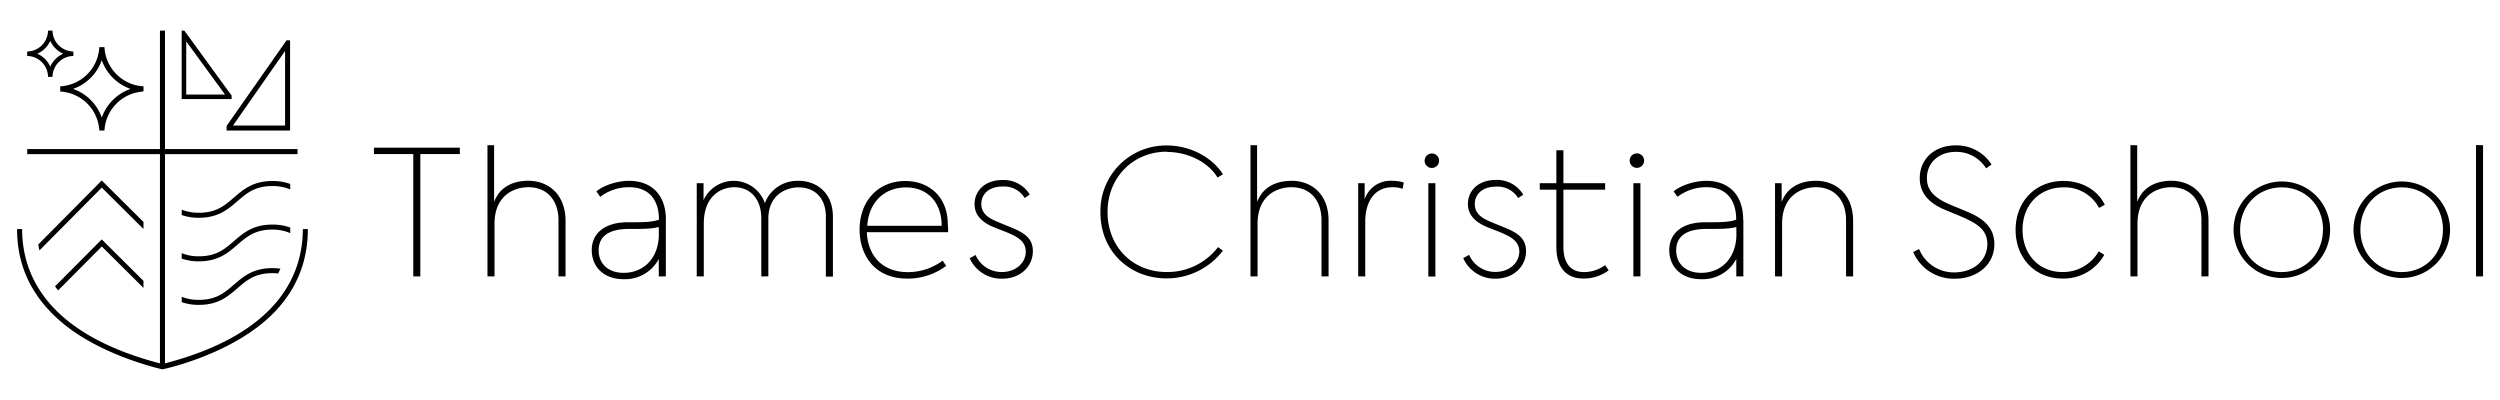 <svg id="Layer_1" data-name="Layer 1" xmlns="http://www.w3.org/2000/svg" viewBox="0 0 708.66 113.39"><path d="M106,41.85h24.35v1.83H119.15V78.35h-2V43.68H106Zm43.74,9.39c-4.54,0-8.15,1.92-9.68,6V41.16h-1.88V78.35h2V63.44c0-8.25,5.78-10.37,9.58-10.37,5.43,0,8.55,3.8,8.55,9.38v15.9h2V62.45C160.23,55.09,155.49,51.24,149.71,51.24Zm39,11.11v16h-2V73.41a10.82,10.82,0,0,1-10,5.73c-5.63,0-9-3.55-9-8.24S171.32,63,178,63c3.65,0,6.76.05,8.79-.74,0-5.88-3.06-9.19-8.4-9.19a13.44,13.44,0,0,0-8.25,2.72l-1.08-1.53c1.68-1.48,5.48-3,9.33-3C184.16,51.29,188.76,54.69,188.76,62.35Zm-2,2c-2.12.59-5.14.54-8.4.54-5,0-8.64,1.58-8.64,6.08,0,3.85,2.77,6.37,7.06,6.37,6,0,10-4.5,10-10.92Zm39.46-13.09a9.8,9.8,0,0,0-9.39,6.32,9.37,9.37,0,0,0-17.38-.84V51.93h-1.93V78.35h2V63.44c0-8.45,5.48-10.37,8.64-10.37,4.64,0,7.66,3.45,7.66,8.79V78.35h2V62c0-7.07,5.44-8.89,8.55-8.89,4.74,0,7.75,3.16,7.75,8.29v17h2v-17C236.07,54.5,231.38,51.24,226.24,51.24Zm42.52,14.57h-23c.29,6.76,4.49,11.31,11.61,11.31a16.4,16.4,0,0,0,9.87-3.26l1,1.48a18,18,0,0,1-11,3.61c-9.59,0-13.54-7-13.54-13.88,0-7.86,5-13.78,13-13.78,6.67,0,12,4.49,12,12.2A22.13,22.13,0,0,1,268.76,65.81ZM266.93,64c0-6.67-4.05-10.87-10.08-10.87-6.27,0-10.62,4.3-11,10.87ZM288,65.07c-2.17-1-4.69-1.88-6.42-2.72-1.92-.94-3.41-2.22-3.41-4.54,0-2.77,2.13-4.94,6.08-4.94a6.8,6.8,0,0,1,6.22,3.26l1.43-1a8.67,8.67,0,0,0-7.75-4.1c-5,0-7.9,3.11-7.9,6.82,0,2.76,1.63,4.69,4.39,6.07,1.83.89,4.25,1.63,6.18,2.57,2.17,1,3.95,2.32,3.95,4.84,0,3.06-2.67,5.78-6.82,5.78a8,8,0,0,1-7.41-4.84l-1.67.94A9.85,9.85,0,0,0,284.09,79c5.19,0,8.69-3.51,8.69-7.81C292.78,67.88,290.76,66.35,288,65.07Zm42.7-22c6.23,0,11.86,3,14.43,7.26l1.53-.94c-3-4.69-9.09-8.15-15.91-8.15a18.59,18.59,0,0,0-18.82,19c0,11.16,8.45,18.67,18.72,18.67a20,20,0,0,0,16-7.86l-1.38-1a18.05,18.05,0,0,1-14.58,7.06c-9.58,0-16.74-7.11-16.74-17S321.26,43,330.74,43Zm35.32,8.2c-4.54,0-8.14,1.92-9.68,6V41.16h-1.87V78.35h2V63.44c0-8.25,5.78-10.37,9.58-10.37,5.44,0,8.55,3.8,8.55,9.38v15.9h2V62.45C376.59,55.09,371.84,51.24,366.06,51.24Zm20.81,5.13V51.93H385V78.35h2V62.75c0-4.8,2.07-9.68,7.75-9.68a9.3,9.3,0,0,1,2.87.44l.29-1.78a11.93,11.93,0,0,0-3.36-.49A7.74,7.74,0,0,0,386.87,56.37Zm19.05-12.89a2.05,2.05,0,1,0,0,4.1,2.05,2.05,0,0,0,0-4.1Zm-1,34.87h2V51.93h-2Zm23-13.28c-2.18-1-4.7-1.88-6.42-2.72-1.93-.94-3.41-2.22-3.41-4.54,0-2.77,2.12-4.94,6.07-4.94a6.81,6.81,0,0,1,6.23,3.26l1.43-1A8.7,8.7,0,0,0,424,51c-5,0-7.9,3.11-7.9,6.82,0,2.76,1.63,4.69,4.4,6.07,1.82.89,4.24,1.63,6.17,2.57,2.17,1,4,2.32,4,4.84,0,3.06-2.66,5.78-6.81,5.78a8,8,0,0,1-7.41-4.84l-1.68.94A9.86,9.86,0,0,0,423.89,79c5.18,0,8.69-3.51,8.69-7.81C432.58,67.88,430.55,66.35,427.84,65.07ZM449,77.12c-3.8,0-5.83-2.52-5.83-7.21V53.76H455V51.93H443.17V42.59h-2v9.34h-4.7v1.83h4.7v16.3c0,5.23,2.37,8.89,7.65,8.89A11.62,11.62,0,0,0,456,76.62L455,75.14A10,10,0,0,1,449,77.12Zm15-33.64a2.05,2.05,0,1,0,0,4.1,2.05,2.05,0,0,0,0-4.1Zm-1,34.87h2V51.93h-2Zm31.18-16v16h-2V73.41a10.79,10.79,0,0,1-10,5.73c-5.64,0-9-3.55-9-8.24S476.69,63,483.36,63c3.66,0,6.77.05,8.79-.74,0-5.88-3.06-9.19-8.39-9.19a13.4,13.4,0,0,0-8.25,2.72l-1.09-1.53c1.68-1.48,5.48-3,9.34-3C489.53,51.29,494.13,54.69,494.13,62.35Zm-2,2c-2.12.59-5.13.54-8.39.54-5,0-8.65,1.58-8.65,6.08,0,3.85,2.77,6.37,7.07,6.37,6,0,10-4.5,10-10.92Zm22.53-13.09c-4.54,0-8.15,1.92-9.68,6V51.93h-1.87V78.35h2V63.44c0-8.25,5.78-10.37,9.58-10.37,5.44,0,8.55,3.8,8.55,9.38v15.9h2V62.45C525.2,55.09,520.46,51.24,514.68,51.24ZM559,60.62c-2-.94-5.78-2.37-7.51-3.21-4.05-2-5.28-4.2-5.28-6.91,0-4.45,3.41-7.46,8.3-7.46A10,10,0,0,1,563,47.73l1.53-1.09a11.73,11.73,0,0,0-10.12-5.43c-6.23,0-10.23,4-10.23,9.29,0,4,2.28,6.81,6.72,8.79,1.33.59,5,2,7,3,3.61,1.73,5.44,3.66,5.44,6.92,0,4.59-3.9,8-9.34,8a10.56,10.56,0,0,1-10-6.62l-1.68.84A12.46,12.46,0,0,0,554.17,79c6.22,0,11.16-3.91,11.16-9.78C565.33,64.92,562.76,62.45,559,60.62Zm25.95-7.51A11,11,0,0,1,595,58.94l1.63-.89c-2-4.19-6.52-6.76-11.75-6.76-7.76,0-13.53,5.68-13.53,13.88,0,8,5.53,13.78,13.23,13.78a13.2,13.2,0,0,0,11.91-6.72l-1.58-1a11.6,11.6,0,0,1-10.33,5.88c-6.47,0-11.26-4.84-11.26-12S578.29,53.11,584.91,53.11Zm30.55-1.87c-4.54,0-8.15,1.92-9.68,6V41.16H603.9V78.35h2V63.44c0-8.25,5.78-10.37,9.58-10.37,5.43,0,8.55,3.8,8.55,9.38v15.9h2V62.45C626,55.09,621.24,51.24,615.46,51.24Zm45,13.88a13.68,13.68,0,1,1-27.36,0,13.68,13.68,0,1,1,27.36,0Zm-2,0c0-6.77-4.89-12-11.71-12S635,58.35,635,65.12s4.89,12,11.71,12S658.46,71.88,658.46,65.12Zm36,0a13.68,13.68,0,1,1-27.36,0,13.68,13.68,0,1,1,27.36,0Zm-2,0c0-6.77-4.89-12-11.71-12s-11.7,5.24-11.7,12,4.89,12,11.7,12S692.48,71.88,692.48,65.12Zm9.36-24V78.35h2V41.16ZM77.21,76c-5.47,0-8.22,2.38-10.88,4.67S61.32,85,56.38,85h0a12.73,12.73,0,0,1-4.87-.88v1.53a14.42,14.42,0,0,0,4.87.77h0c5.47,0,8.22-2.37,10.88-4.67s5-4.32,9.95-4.32h0a14.11,14.11,0,0,1,1.64.09c.23-.45.44-.91.64-1.36A16.21,16.21,0,0,0,77.21,76Zm5.06-11.5a14.38,14.38,0,0,0-5.06-.84h0c-5.47,0-8.22,2.37-10.88,4.67s-5,4.32-9.95,4.32h0a12.73,12.73,0,0,1-4.87-.88v1.53a14.4,14.4,0,0,0,4.87.78h0c5.47,0,8.22-2.38,10.88-4.67s5-4.33,9.95-4.33h0a12.57,12.57,0,0,1,5.06,1Zm0-12.35a14.38,14.38,0,0,0-5.06-.84h0c-5.47,0-8.22,2.38-10.88,4.67s-5,4.33-9.95,4.33h0a12.92,12.92,0,0,1-4.87-.88v1.53a14.42,14.42,0,0,0,4.87.77h0c5.47,0,8.22-2.37,10.88-4.67s5-4.32,9.95-4.32h0a12.75,12.75,0,0,1,5.06.95ZM15.61,81.16c.28.4.56.78.86,1.17L28.86,69.87,40.67,81.61v-2L28.84,67.86ZM40.67,62.91,28.84,51.16l-18,18.15c.1.57.22,1.13.34,1.68L28.85,53.18,40.67,64.91ZM46.77,103V43.69H84.34V42.26H46.77V8.68H45.34V42.26H7.72v1.43H45.34V103C13.08,94.57,6.27,77.67,6.27,64.93H4.84c0,10.35,4.05,19,12.33,26.16,11.27,9.79,28.88,13.61,28.88,13.61S63.2,101.17,75,91.1C85.67,82,87.26,71.51,87.26,64.93H85.84C85.84,77.69,79,94.59,46.77,103ZM65.65,27.09v1H51.5V8.68h.76Zm-1.86-.29-11-15.06V26.8ZM82.23,11.44V37h-18v-1.3l17-24.27Zm-1.42,3L66.05,35.58H80.81Zm-40.13,10v1.43L40,26A11.72,11.72,0,0,0,29.66,36.37L29.6,37H28.17l-.07-.64A11.71,11.71,0,0,0,17.71,26l-.64-.07V24.48l.64-.06A11.72,11.72,0,0,0,28.1,14l.07-.64H29.6l.06.64A11.73,11.73,0,0,0,40,24.42ZM37,25.2a13.24,13.24,0,0,1-8.15-8.14,13.17,13.17,0,0,1-8.15,8.14,13.2,13.2,0,0,1,8.15,8.14A13.27,13.27,0,0,1,37,25.2ZM20.8,14.62v1.22l-.57.06a6,6,0,0,0-5.31,5.31l-.06.57H13.64l-.06-.57A6,6,0,0,0,8.27,15.9l-.57-.06V14.62l.57-.06a6,6,0,0,0,5.31-5.31l.06-.57h1.22l.06.57a6,6,0,0,0,5.31,5.31Zm-2.89.61a7.31,7.31,0,0,1-3.66-3.65,7.31,7.31,0,0,1-3.66,3.65,7.33,7.33,0,0,1,3.66,3.66A7.33,7.33,0,0,1,17.91,15.23Z"/></svg>